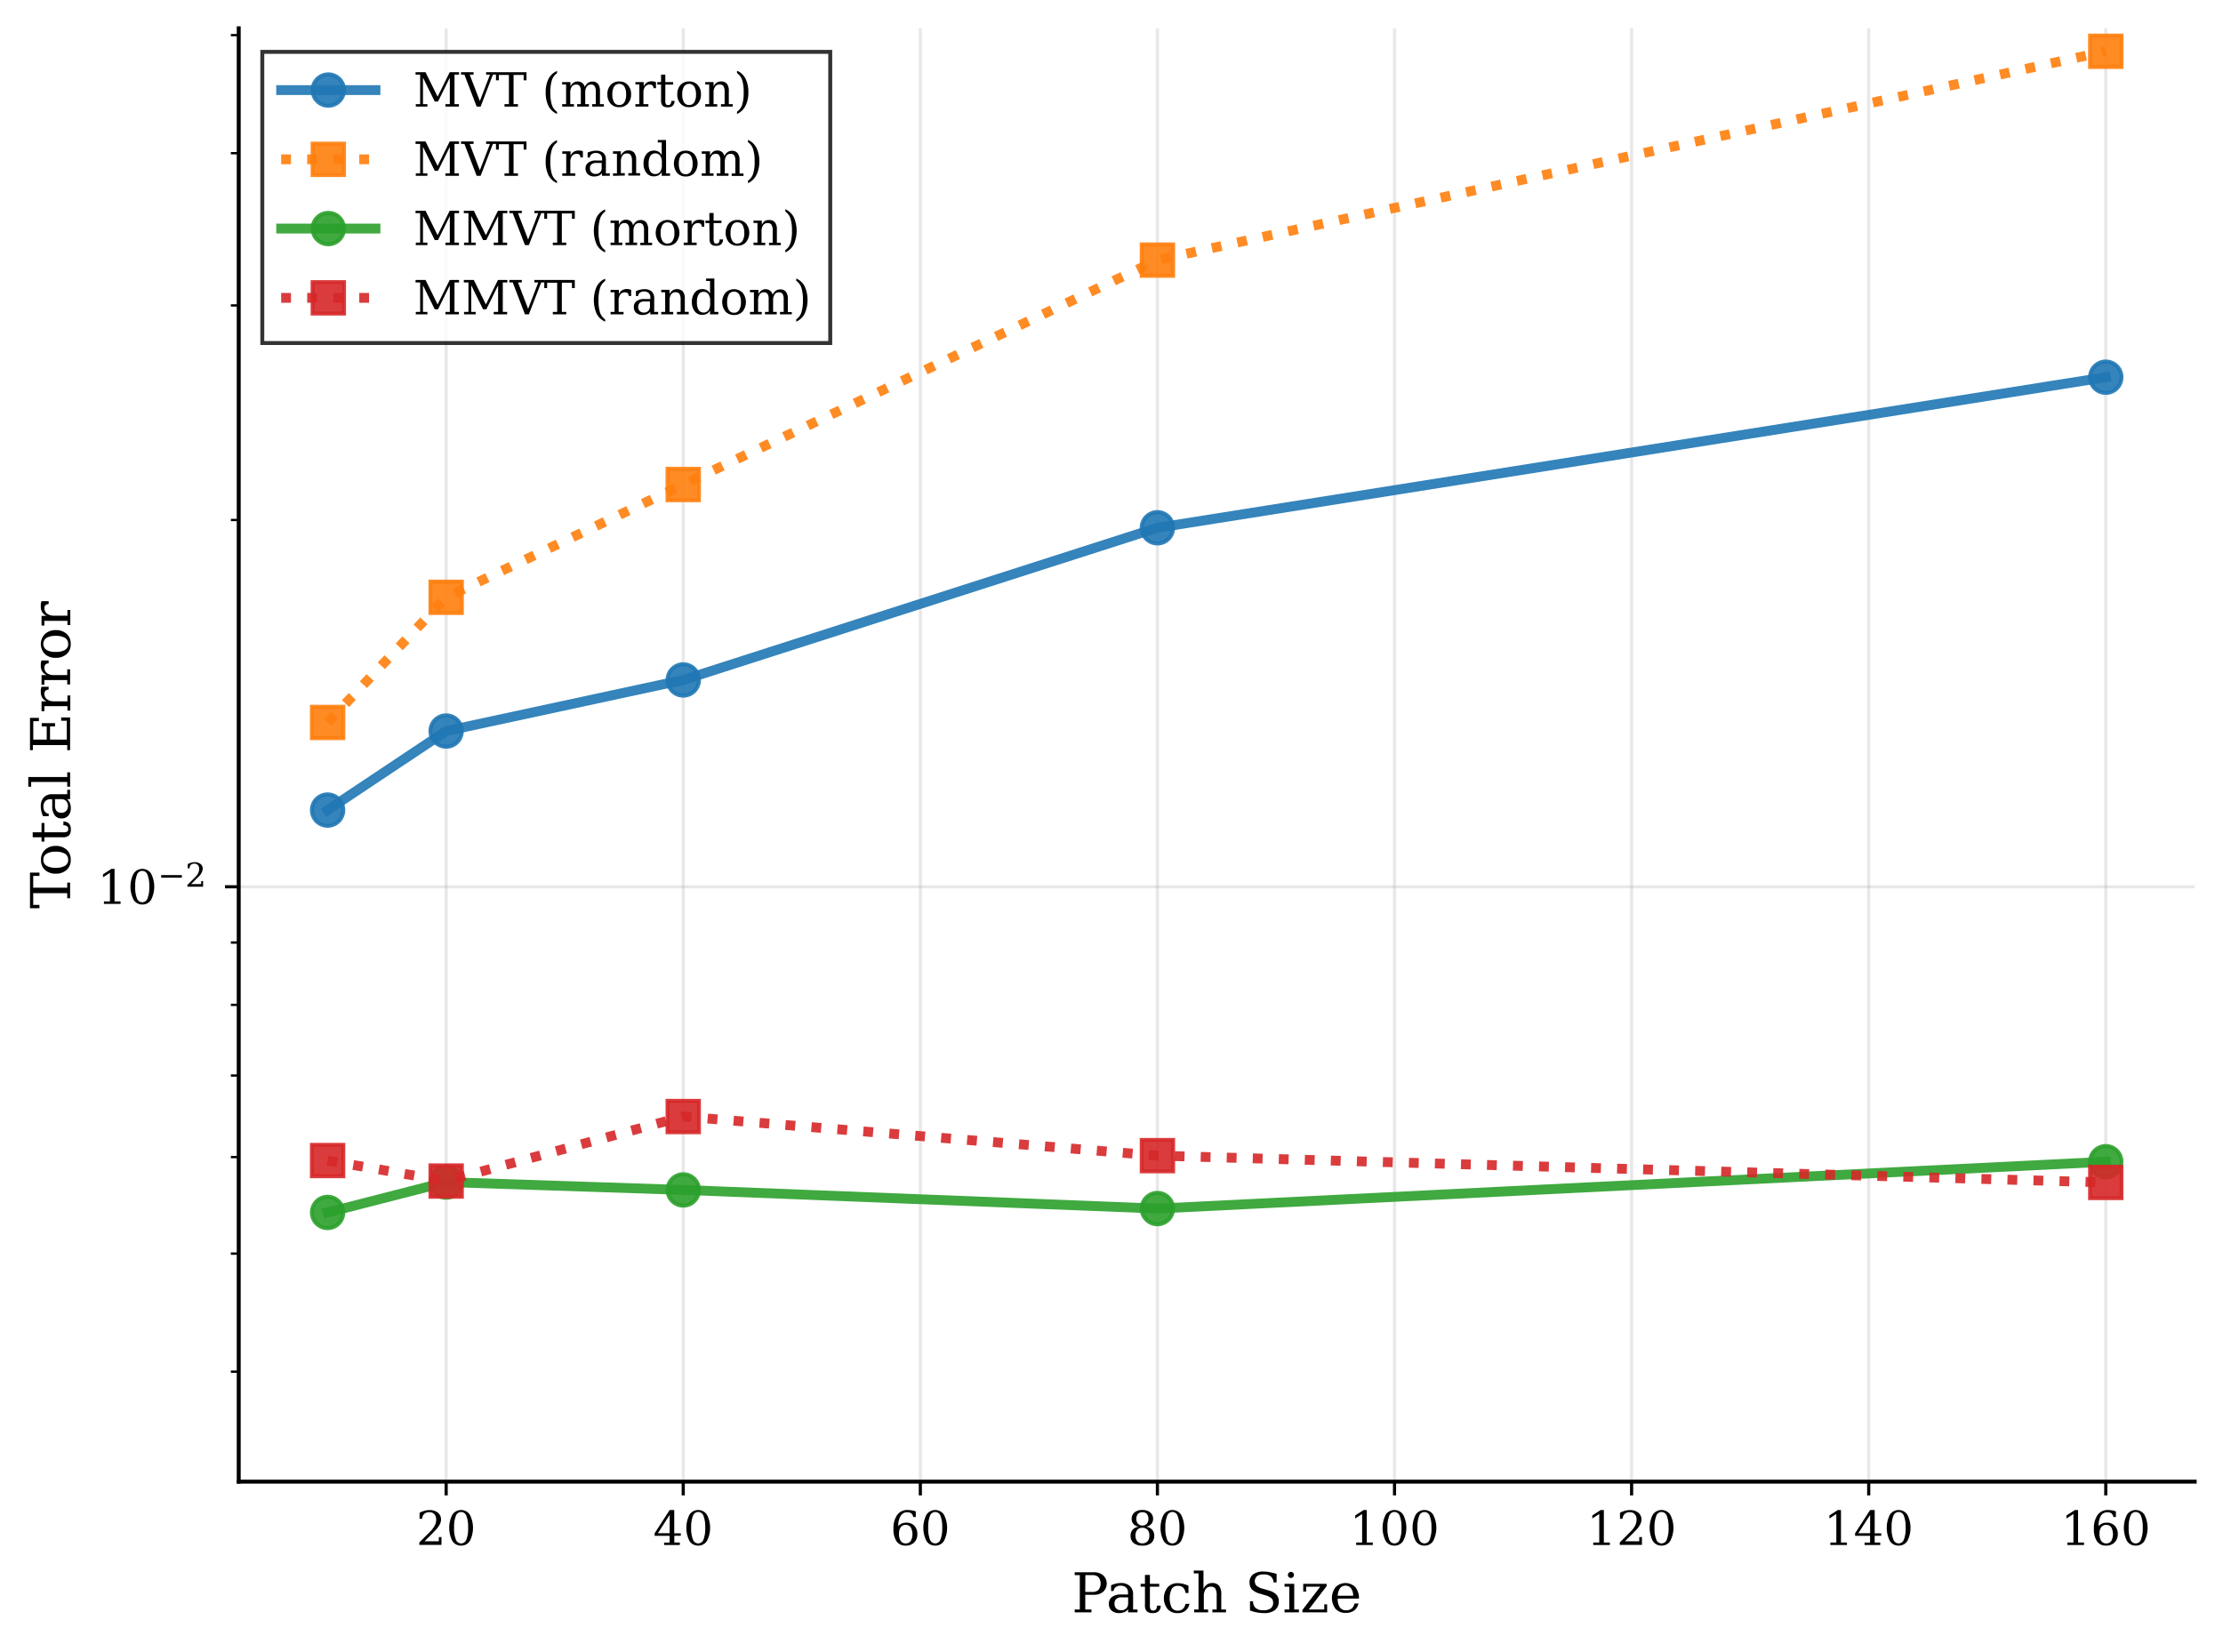 <svg id="Calque_1" data-name="Calque 1" xmlns="http://www.w3.org/2000/svg" xmlns:xlink="http://www.w3.org/1999/xlink" viewBox="0 0 565.71 420.45"><defs><clipPath id="clip-path"><rect x="60.75" y="7.2" width="497.76" height="369.88" style="fill:none"/></clipPath><clipPath id="clip-path-10"><rect x="33.66" y="216.35" width="24.16" height="12.24" style="fill:none"/></clipPath><clipPath id="clip-path-12"><rect x="74.37" y="197.17" width="18" height="18" style="fill:none"/></clipPath><clipPath id="clip-path-13"><rect x="104.54" y="177.05" width="18" height="18" style="fill:none"/></clipPath><clipPath id="clip-path-14"><rect x="164.87" y="164.05" width="18" height="18" style="fill:none"/></clipPath><clipPath id="clip-path-15"><rect x="285.54" y="125.32" width="18" height="18" style="fill:none"/></clipPath><clipPath id="clip-path-16"><rect x="526.88" y="87" width="18" height="18" style="fill:none"/></clipPath><clipPath id="clip-path-18"><rect x="74.37" y="174.87" width="18" height="18" style="fill:none"/></clipPath><clipPath id="clip-path-19"><rect x="104.54" y="143.01" width="18" height="18" style="fill:none"/></clipPath><clipPath id="clip-path-20"><rect x="164.87" y="114.31" width="18" height="18" style="fill:none"/></clipPath><clipPath id="clip-path-21"><rect x="285.54" y="57.2" width="18" height="18" style="fill:none"/></clipPath><clipPath id="clip-path-22"><rect x="526.88" y="4.05" width="18" height="18" style="fill:none"/></clipPath><clipPath id="clip-path-24"><rect x="74.37" y="299.57" width="18" height="18" style="fill:none"/></clipPath><clipPath id="clip-path-25"><rect x="104.54" y="291.84" width="18" height="18" style="fill:none"/></clipPath><clipPath id="clip-path-26"><rect x="164.87" y="293.84" width="18" height="18" style="fill:none"/></clipPath><clipPath id="clip-path-27"><rect x="285.54" y="298.58" width="18" height="18" style="fill:none"/></clipPath><clipPath id="clip-path-28"><rect x="526.88" y="286.66" width="18" height="18" style="fill:none"/></clipPath><clipPath id="clip-path-30"><rect x="74.37" y="286.36" width="18" height="18" style="fill:none"/></clipPath><clipPath id="clip-path-31"><rect x="104.54" y="291.58" width="18" height="18" style="fill:none"/></clipPath><clipPath id="clip-path-32"><rect x="164.87" y="275.16" width="18" height="18" style="fill:none"/></clipPath><clipPath id="clip-path-33"><rect x="285.54" y="285.11" width="18" height="18" style="fill:none"/></clipPath><clipPath id="clip-path-34"><rect x="526.88" y="291.93" width="18" height="18" style="fill:none"/></clipPath></defs><rect width="565.71" height="420.45" style="fill:#fff"/><rect x="60.75" y="7.2" width="497.76" height="369.88" style="fill:#fff"/><g style="clip-path:url(#clip-path)"><line x1="113.54" y1="377.08" x2="113.54" y2="7.2" style="fill:none;stroke:#b0b0b0;stroke-linecap:square;stroke-linejoin:round;stroke-width:0.8px;opacity:0.3"/></g><line x1="113.54" y1="377.08" x2="113.54" y2="380.58"/><line x1="113.54" y1="377.08" x2="113.54" y2="380.58" style="fill:none;stroke:#000;stroke-linejoin:round;stroke-width:0.8px"/><path d="M107.43,386.54h-.66V385a6.75,6.75,0,0,1,1.26-.5,4.55,4.55,0,0,1,1.25-.18,3.33,3.33,0,0,1,2.16.66,2.21,2.21,0,0,1,.79,1.8c0,.86-.6,1.88-1.8,3.07l-.2.21-2.21,2.2h3.65v-1.08h.68v2h-5.64v-.63l2.66-2.65a6.9,6.9,0,0,0,1.24-1.61,3.27,3.27,0,0,0,.39-1.55,2,2,0,0,0-.47-1.38,1.61,1.61,0,0,0-1.26-.5,1.85,1.85,0,0,0-1.3.42A1.8,1.8,0,0,0,107.43,386.54Z"/><path d="M117.35,393.36a2.55,2.55,0,0,1-2.24-1.19,7.43,7.43,0,0,1,0-6.67,2.67,2.67,0,0,1,4.46,0,7.35,7.35,0,0,1,0,6.67A2.54,2.54,0,0,1,117.35,393.36Zm0-.56a1.43,1.43,0,0,0,1.34-1,7.66,7.66,0,0,0,.44-3,7.78,7.78,0,0,0-.44-3,1.41,1.41,0,0,0-2.69,0,7.59,7.59,0,0,0-.44,3,7.47,7.47,0,0,0,.44,3A1.44,1.44,0,0,0,117.35,392.8Z"/><g style="clip-path:url(#clip-path)"><line x1="173.87" y1="377.08" x2="173.87" y2="7.2" style="fill:none;stroke:#b0b0b0;stroke-linecap:square;stroke-linejoin:round;stroke-width:0.8px;opacity:0.3"/></g><line x1="173.87" y1="377.08" x2="173.87" y2="380.58"/><line x1="173.87" y1="377.08" x2="173.87" y2="380.58" style="fill:none;stroke:#000;stroke-linejoin:round;stroke-width:0.8px"/><path d="M173,393.2h-4v-.62h1.4v-1.72h-3.81v-.63l3.82-5.93h1.17v5.94h1.67v.62H171.6v1.72H173Zm-2.58-3v-4.66l-3,4.66Z"/><path d="M177.68,393.36a2.54,2.54,0,0,1-2.23-1.19,7.43,7.43,0,0,1,0-6.67,2.66,2.66,0,0,1,4.45,0,7.27,7.27,0,0,1,0,6.67A2.53,2.53,0,0,1,177.68,393.36Zm0-.56a1.44,1.44,0,0,0,1.35-1,7.85,7.85,0,0,0,.44-3,8,8,0,0,0-.44-3,1.45,1.45,0,0,0-1.35-1,1.43,1.43,0,0,0-1.34,1,7.56,7.56,0,0,0-.45,3,7.44,7.44,0,0,0,.45,3A1.42,1.42,0,0,0,177.68,392.8Z"/><g style="clip-path:url(#clip-path)"><line x1="234.21" y1="377.08" x2="234.21" y2="7.2" style="fill:none;stroke:#b0b0b0;stroke-linecap:square;stroke-linejoin:round;stroke-width:0.8px;opacity:0.3"/></g><line x1="234.21" y1="377.08" x2="234.21" y2="380.58"/><line x1="234.21" y1="377.08" x2="234.21" y2="380.58" style="fill:none;stroke:#000;stroke-linejoin:round;stroke-width:0.8px"/><path d="M228.58,388.39a2.82,2.82,0,0,1,.9-.66,2.93,2.93,0,0,1,1.14-.21,2.74,2.74,0,0,1,2.07.79,3,3,0,0,1,.75,2.13,2.85,2.85,0,0,1-.81,2.13,3,3,0,0,1-2.19.79,2.65,2.65,0,0,1-2.28-1.09,5.42,5.42,0,0,1-.79-3.16,5.83,5.83,0,0,1,.94-3.55A3.11,3.11,0,0,1,231,384.3a8.27,8.27,0,0,1,1,.08,7.38,7.38,0,0,1,1.05.27v1.44h-.66a1.36,1.36,0,0,0-.46-.9,1.53,1.53,0,0,0-1-.31,1.86,1.86,0,0,0-1.7.86A5,5,0,0,0,228.58,388.39Zm1.91,4.41a1.49,1.49,0,0,0,1.27-.6,3.63,3.63,0,0,0,0-3.5,1.5,1.5,0,0,0-1.27-.61,1.53,1.53,0,0,0-1.28.59,2.83,2.83,0,0,0-.43,1.69,3.07,3.07,0,0,0,.44,1.8A1.45,1.45,0,0,0,230.49,392.8Z"/><path d="M238,393.36a2.55,2.55,0,0,1-2.24-1.19,7.43,7.43,0,0,1,0-6.67,2.67,2.67,0,0,1,4.46,0,7.35,7.35,0,0,1,0,6.67A2.54,2.54,0,0,1,238,393.36Zm0-.56a1.43,1.43,0,0,0,1.34-1,7.66,7.66,0,0,0,.44-3,7.78,7.78,0,0,0-.44-3,1.41,1.41,0,0,0-2.69,0,7.59,7.59,0,0,0-.44,3,7.47,7.47,0,0,0,.44,3A1.44,1.44,0,0,0,238,392.8Z"/><g style="clip-path:url(#clip-path)"><line x1="294.54" y1="377.08" x2="294.54" y2="7.2" style="fill:none;stroke:#b0b0b0;stroke-linecap:square;stroke-linejoin:round;stroke-width:0.8px;opacity:0.3"/></g><line x1="294.54" y1="377.08" x2="294.54" y2="380.58"/><line x1="294.54" y1="377.08" x2="294.54" y2="380.58" style="fill:none;stroke:#000;stroke-linejoin:round;stroke-width:0.8px"/><path d="M291.62,388.55a2.52,2.52,0,0,1,1.55.73,2.19,2.19,0,0,1,.56,1.54,2.32,2.32,0,0,1-.78,1.88,3.39,3.39,0,0,1-2.23.66,3.34,3.34,0,0,1-2.23-.66,2.29,2.29,0,0,1-.78-1.88,2.19,2.19,0,0,1,.55-1.54,2.49,2.49,0,0,1,1.56-.73,2.28,2.28,0,0,1-1.36-.67,1.88,1.88,0,0,1-.47-1.31,2.07,2.07,0,0,1,.72-1.66,3,3,0,0,1,2-.61,3,3,0,0,1,2,.61,2.07,2.07,0,0,1,.73,1.66,1.88,1.88,0,0,1-.48,1.31A2.31,2.31,0,0,1,291.62,388.55Zm.63-2a1.86,1.86,0,0,0-.4-1.25,1.49,1.49,0,0,0-1.13-.44,1.46,1.46,0,0,0-1.13.44,1.76,1.76,0,0,0-.41,1.25,1.73,1.73,0,0,0,.41,1.25,1.43,1.43,0,0,0,1.13.44,1.46,1.46,0,0,0,1.13-.44A1.82,1.82,0,0,0,292.25,386.57Zm.24,4.25a2.11,2.11,0,0,0-.46-1.46,1.72,1.72,0,0,0-1.31-.52,1.68,1.68,0,0,0-1.31.52,2.5,2.5,0,0,0,0,2.92,1.65,1.65,0,0,0,1.31.52,1.69,1.69,0,0,0,1.31-.52A2.13,2.13,0,0,0,292.49,390.82Z"/><path d="M298.35,393.36a2.54,2.54,0,0,1-2.23-1.19,7.43,7.43,0,0,1,0-6.67,2.66,2.66,0,0,1,4.45,0,7.35,7.35,0,0,1,0,6.67A2.53,2.53,0,0,1,298.35,393.36Zm0-.56a1.43,1.43,0,0,0,1.34-1,7.63,7.63,0,0,0,.45-3,7.75,7.75,0,0,0-.45-3,1.44,1.44,0,0,0-1.34-1,1.42,1.42,0,0,0-1.34,1,7.56,7.56,0,0,0-.45,3,7.44,7.44,0,0,0,.45,3A1.41,1.41,0,0,0,298.35,392.8Z"/><g style="clip-path:url(#clip-path)"><line x1="354.88" y1="377.08" x2="354.88" y2="7.2" style="fill:none;stroke:#b0b0b0;stroke-linecap:square;stroke-linejoin:round;stroke-width:0.8px;opacity:0.3"/></g><line x1="354.88" y1="377.08" x2="354.88" y2="380.58"/><line x1="354.88" y1="377.08" x2="354.88" y2="380.58" style="fill:none;stroke:#000;stroke-linejoin:round;stroke-width:0.8px"/><polygon points="345.12 393.2 345.12 392.58 346.64 392.58 346.64 385.31 344.88 386.45 344.88 385.68 347.02 384.3 347.82 384.3 347.82 392.58 349.35 392.58 349.35 393.2 345.12 393.2"/><path d="M354.86,393.36a2.54,2.54,0,0,1-2.23-1.19,7.43,7.43,0,0,1,0-6.67,2.66,2.66,0,0,1,4.45,0,7.27,7.27,0,0,1,0,6.67A2.52,2.52,0,0,1,354.86,393.36Zm0-.56a1.44,1.44,0,0,0,1.35-1,7.66,7.66,0,0,0,.44-3,7.78,7.78,0,0,0-.44-3,1.45,1.45,0,0,0-1.35-1,1.43,1.43,0,0,0-1.34,1,7.59,7.59,0,0,0-.44,3,7.47,7.47,0,0,0,.44,3A1.42,1.42,0,0,0,354.86,392.8Z"/><path d="M362.5,393.36a2.55,2.55,0,0,1-2.24-1.19,7.43,7.43,0,0,1,0-6.67,2.67,2.67,0,0,1,4.46,0,7.35,7.35,0,0,1,0,6.67A2.54,2.54,0,0,1,362.5,393.36Zm0-.56a1.43,1.43,0,0,0,1.34-1,7.66,7.66,0,0,0,.44-3,7.78,7.78,0,0,0-.44-3,1.41,1.41,0,0,0-2.69,0,7.59,7.59,0,0,0-.44,3,7.47,7.47,0,0,0,.44,3A1.44,1.44,0,0,0,362.5,392.8Z"/><g style="clip-path:url(#clip-path)"><line x1="415.21" y1="377.08" x2="415.21" y2="7.2" style="fill:none;stroke:#b0b0b0;stroke-linecap:square;stroke-linejoin:round;stroke-width:0.8px;opacity:0.3"/></g><line x1="415.21" y1="377.08" x2="415.21" y2="380.58"/><line x1="415.21" y1="377.08" x2="415.21" y2="380.58" style="fill:none;stroke:#000;stroke-linejoin:round;stroke-width:0.8px"/><polygon points="405.45 393.2 405.45 392.58 406.98 392.58 406.98 385.31 405.21 386.45 405.21 385.68 407.35 384.3 408.15 384.3 408.15 392.58 409.68 392.58 409.68 393.2 405.45 393.2"/><path d="M412.92,386.54h-.66V385a6.75,6.75,0,0,1,1.26-.5,4.55,4.55,0,0,1,1.25-.18,3.33,3.33,0,0,1,2.16.66,2.21,2.21,0,0,1,.79,1.8c0,.86-.6,1.88-1.8,3.07l-.2.21-2.21,2.2h3.65v-1.08h.68v2H412.2v-.63l2.65-2.65a6.71,6.71,0,0,0,1.25-1.61,3.38,3.38,0,0,0,.38-1.55,2,2,0,0,0-.46-1.38,1.64,1.64,0,0,0-1.26-.5,1.83,1.83,0,0,0-1.3.42A1.8,1.8,0,0,0,412.92,386.54Z"/><path d="M422.83,393.36a2.54,2.54,0,0,1-2.23-1.19,7.43,7.43,0,0,1,0-6.67,2.66,2.66,0,0,1,4.45,0,7.27,7.27,0,0,1,0,6.67A2.53,2.53,0,0,1,422.83,393.36Zm0-.56a1.44,1.44,0,0,0,1.35-1,7.85,7.85,0,0,0,.44-3,8,8,0,0,0-.44-3,1.45,1.45,0,0,0-1.35-1,1.43,1.43,0,0,0-1.34,1,7.56,7.56,0,0,0-.45,3,7.44,7.44,0,0,0,.45,3A1.42,1.42,0,0,0,422.83,392.8Z"/><g style="clip-path:url(#clip-path)"><line x1="475.55" y1="377.08" x2="475.55" y2="7.2" style="fill:none;stroke:#b0b0b0;stroke-linecap:square;stroke-linejoin:round;stroke-width:0.8px;opacity:0.3"/></g><line x1="475.55" y1="377.08" x2="475.55" y2="380.58"/><line x1="475.55" y1="377.08" x2="475.55" y2="380.58" style="fill:none;stroke:#000;stroke-linejoin:round;stroke-width:0.8px"/><polygon points="465.79 393.2 465.79 392.58 467.31 392.58 467.31 385.31 465.55 386.45 465.55 385.68 467.69 384.3 468.49 384.3 468.49 392.58 470.01 392.58 470.01 393.2 465.79 393.2"/><path d="M478.49,393.2h-4v-.62h1.41v-1.72h-3.82v-.63l3.83-5.93h1.16v5.94h1.67v.62h-1.67v1.72h1.41Zm-2.58-3v-4.66l-3,4.66Z"/><path d="M483.17,393.36a2.55,2.55,0,0,1-2.24-1.19,7.43,7.43,0,0,1,0-6.67,2.67,2.67,0,0,1,4.46,0,7.35,7.35,0,0,1,0,6.67A2.54,2.54,0,0,1,483.17,393.36Zm0-.56a1.43,1.43,0,0,0,1.34-1,7.66,7.66,0,0,0,.44-3,7.78,7.78,0,0,0-.44-3,1.41,1.41,0,0,0-2.69,0,7.59,7.59,0,0,0-.44,3,7.47,7.47,0,0,0,.44,3A1.44,1.44,0,0,0,483.17,392.8Z"/><g style="clip-path:url(#clip-path)"><line x1="535.88" y1="377.08" x2="535.88" y2="7.2" style="fill:none;stroke:#b0b0b0;stroke-linecap:square;stroke-linejoin:round;stroke-width:0.8px;opacity:0.3"/></g><line x1="535.88" y1="377.08" x2="535.88" y2="380.58"/><line x1="535.88" y1="377.08" x2="535.88" y2="380.58" style="fill:none;stroke:#000;stroke-linejoin:round;stroke-width:0.8px"/><polygon points="526.12 393.2 526.12 392.58 527.65 392.58 527.65 385.31 525.88 386.45 525.88 385.68 528.02 384.3 528.82 384.3 528.82 392.58 530.35 392.58 530.35 393.2 526.12 393.2"/><path d="M534.07,388.39a2.62,2.62,0,0,1,.9-.66,2.9,2.9,0,0,1,1.14-.21,2.71,2.71,0,0,1,2.06.79,2.92,2.92,0,0,1,.76,2.13,2.86,2.86,0,0,1-.82,2.13,3,3,0,0,1-2.18.79,2.64,2.64,0,0,1-2.28-1.09,5.34,5.34,0,0,1-.79-3.16,5.9,5.9,0,0,1,.93-3.55,3.13,3.13,0,0,1,2.67-1.26,8.44,8.44,0,0,1,1,.08,7.62,7.62,0,0,1,1,.27v1.44h-.66a1.35,1.35,0,0,0-.45-.9,1.55,1.55,0,0,0-1-.31,1.88,1.88,0,0,0-1.71.86A5,5,0,0,0,534.07,388.39ZM536,392.8a1.49,1.49,0,0,0,1.27-.6,3.7,3.7,0,0,0,0-3.5,1.5,1.5,0,0,0-1.27-.61,1.53,1.53,0,0,0-1.29.59,2.83,2.83,0,0,0-.43,1.69,3.07,3.07,0,0,0,.44,1.8A1.46,1.46,0,0,0,536,392.8Z"/><path d="M543.5,393.36a2.54,2.54,0,0,1-2.23-1.19,7.43,7.43,0,0,1,0-6.67,2.66,2.66,0,0,1,4.45,0,7.35,7.35,0,0,1,0,6.67A2.53,2.53,0,0,1,543.5,393.36Zm0-.56a1.43,1.43,0,0,0,1.34-1,7.63,7.63,0,0,0,.45-3,7.75,7.75,0,0,0-.45-3,1.44,1.44,0,0,0-1.34-1,1.42,1.42,0,0,0-1.34,1,7.56,7.56,0,0,0-.45,3,7.44,7.44,0,0,0,.45,3A1.41,1.41,0,0,0,543.5,392.8Z"/><path d="M273.49,410.35v-.73h1.3v-8.75h-1.3v-.73h4.83a3.62,3.62,0,0,1,2.42.78,2.89,2.89,0,0,1,0,4.19,3.57,3.57,0,0,1-2.42.77h-2.14v3.74h1.58v.73Zm2.69-5.2H278a2.13,2.13,0,0,0,1.56-.54,2.68,2.68,0,0,0,0-3.2,2.13,2.13,0,0,0-1.56-.54h-1.8Z"/><path d="M288.35,405.81v3.81h1.12v.73h-2.38v-.79a2.45,2.45,0,0,1-1,.74,3.51,3.51,0,0,1-1.27.23,2.8,2.8,0,0,1-1.93-.63,2.19,2.19,0,0,1-.7-1.74,2,2,0,0,1,.81-1.73,3.64,3.64,0,0,1,2.3-.63h1.76v-.51a1.66,1.66,0,0,0-.5-1.27,2,2,0,0,0-1.42-.46,1.89,1.89,0,0,0-1.19.35,1.44,1.44,0,0,0-.56,1h-.64v-1.47a8.2,8.2,0,0,1,1.27-.42,6.33,6.33,0,0,1,1.21-.14,3.21,3.21,0,0,1,2.29.76A2.84,2.84,0,0,1,288.35,405.81Zm-1.26,2.25v-1.54h-1.62a2.05,2.05,0,0,0-1.4.41,1.57,1.57,0,0,0-.45,1.23,1.6,1.6,0,0,0,.46,1.21,1.73,1.73,0,0,0,1.26.44,1.7,1.7,0,0,0,1.26-.47A1.73,1.73,0,0,0,287.09,408.06Z"/><path d="M291.37,403.81h-1.1v-.73h1.1v-2.25h1.26v2.25H295v.73h-2.37v4.62a2.33,2.33,0,0,0,.19,1.19.72.72,0,0,0,.65.25.88.88,0,0,0,.72-.29,1.81,1.81,0,0,0,.24-.94h.95a2,2,0,0,1-.55,1.44,2.13,2.13,0,0,1-1.47.45,2.08,2.08,0,0,1-1.54-.48,2.26,2.26,0,0,1-.45-1.62Z"/><path d="M302.69,408.16a2.81,2.81,0,0,1-3,2.37,3.26,3.26,0,0,1-2.54-1,4.47,4.47,0,0,1,0-5.56,3.27,3.27,0,0,1,2.54-1.05,6.06,6.06,0,0,1,1.38.17,8,8,0,0,1,1.37.48v1.86h-.73a2.35,2.35,0,0,0-.63-1.39,2,2,0,0,0-1.37-.44,1.69,1.69,0,0,0-1.54.79,5.66,5.66,0,0,0,0,4.74,1.68,1.68,0,0,0,1.54.78,1.93,1.93,0,0,0,1.29-.42,2.33,2.33,0,0,0,.67-1.29Z"/><path d="M303.9,410.35v-.73H305v-9.19h-1.21v-.72h2.47v4.66a2.71,2.71,0,0,1,.89-1.11,2.27,2.27,0,0,1,1.31-.38,2.19,2.19,0,0,1,1.76.69,3.36,3.36,0,0,1,.57,2.16v3.89H312v.73h-3.47v-.73h1.09v-3.5a3.54,3.54,0,0,0-.33-1.82,1.31,1.31,0,0,0-1.15-.49,1.55,1.55,0,0,0-1.34.64,3.1,3.1,0,0,0-.45,1.85v3.32h1.09v.73Z"/><path d="M318.1,409.86v-2.33h.78a2.16,2.16,0,0,0,.68,1.72,2.83,2.83,0,0,0,1.94.56,3,3,0,0,0,1.85-.47,1.69,1.69,0,0,0,.64-1.42,1.59,1.59,0,0,0-.39-1.13A4.23,4.23,0,0,0,322,406l-1.35-.41a4.37,4.37,0,0,1-2.07-1.1,2.64,2.64,0,0,1-.59-1.82,2.4,2.4,0,0,1,.93-2,4.16,4.16,0,0,1,2.59-.71,8.89,8.89,0,0,1,1.55.15,17.65,17.65,0,0,1,1.81.45v2.17h-.77a2.21,2.21,0,0,0-.73-1.55,2.87,2.87,0,0,0-1.83-.49,2.69,2.69,0,0,0-1.66.44,1.76,1.76,0,0,0-.14,2.43,4.5,4.5,0,0,0,1.81.82l1.26.38a4.45,4.45,0,0,1,2,1.06,2.48,2.48,0,0,1,.61,1.74,2.67,2.67,0,0,1-1,2.23,4.52,4.52,0,0,1-2.82.74,9.47,9.47,0,0,1-1.73-.17A9.14,9.14,0,0,1,318.1,409.86Z"/><path d="M329.36,409.62h1.19v.73h-3.66v-.73h1.21v-5.81h-1.21v-.73h2.47Zm-1.61-8.79a.75.75,0,0,1,.22-.55.78.78,0,0,1,.56-.24.75.75,0,0,1,.53.24.77.77,0,1,1-1.09,1.09A.7.7,0,0,1,327.75,400.83Z"/><polygon points="331.43 410.35 331.43 409.76 335.98 403.81 332.38 403.81 332.38 405.07 331.65 405.07 331.65 403.08 337.6 403.08 337.6 403.67 333.05 409.62 337 409.62 337 408.3 337.73 408.3 337.73 410.35 331.43 410.35"/><path d="M344.35,406.12a3.27,3.27,0,0,0-.55-1.92,1.68,1.68,0,0,0-1.41-.64,1.63,1.63,0,0,0-1.37.65,3.57,3.57,0,0,0-.6,1.91Zm1.48.73h-5.41v0a3.84,3.84,0,0,0,.54,2.23,1.9,1.9,0,0,0,1.64.74,2.11,2.11,0,0,0,1.36-.43,2.31,2.31,0,0,0,.74-1.29h1a3.06,3.06,0,0,1-1.11,1.79,3.58,3.58,0,0,1-2.13.59,3.32,3.32,0,0,1-2.56-1,4.52,4.52,0,0,1,0-5.56,3.55,3.55,0,0,1,5,0A4.43,4.43,0,0,1,345.83,406.85Z"/><g style="clip-path:url(#clip-path)"><line x1="60.75" y1="225.69" x2="558.51" y2="225.69" style="fill:none;stroke:#b0b0b0;stroke-linecap:square;stroke-linejoin:round;stroke-width:0.8px;opacity:0.3"/></g><line x1="60.75" y1="225.69" x2="57.25" y2="225.69"/><line x1="60.75" y1="225.69" x2="57.25" y2="225.69" style="fill:none;stroke:#000;stroke-linejoin:round;stroke-width:0.8px"/><polygon points="26.45 230.04 26.45 229.41 27.98 229.41 27.98 222.14 26.21 223.28 26.21 222.51 28.35 221.13 29.15 221.13 29.15 229.41 30.68 229.41 30.68 230.04 26.45 230.04"/><path d="M36.2,230.19A2.5,2.5,0,0,1,34,229a7.35,7.35,0,0,1,0-6.67,2.66,2.66,0,0,1,4.45,0,7.35,7.35,0,0,1,0,6.67A2.51,2.51,0,0,1,36.2,230.19Zm0-.56a1.43,1.43,0,0,0,1.34-1,7.59,7.59,0,0,0,.45-3,7.75,7.75,0,0,0-.45-3,1.41,1.41,0,0,0-2.69,0,7.59,7.59,0,0,0-.44,3,7.44,7.44,0,0,0,.44,3A1.44,1.44,0,0,0,36.2,229.63Z"/><path d="M48.24,221h-.46v-1.09a4.14,4.14,0,0,1,.88-.35,3,3,0,0,1,.87-.13,2.33,2.33,0,0,1,1.51.46,1.56,1.56,0,0,1,.56,1.26,3.38,3.38,0,0,1-1.26,2.15l-.14.14L48.65,225H51.2v-.76h.48v1.43h-4v-.44l1.86-1.86a4.61,4.61,0,0,0,.87-1.12,2.34,2.34,0,0,0,.27-1.09,1.37,1.37,0,0,0-.32-1,1.15,1.15,0,0,0-.89-.36,1.25,1.25,0,0,0-.9.3A1.22,1.22,0,0,0,48.24,221Z"/><g style="clip-path:url(#clip-path-10)"><rect x="41.02" y="222.71" width="5.26" height="0.66"/></g><line x1="60.75" y1="349.09" x2="58.75" y2="349.09"/><line x1="60.75" y1="349.09" x2="58.75" y2="349.09" style="fill:none;stroke:#000;stroke-linejoin:round;stroke-width:0.6px"/><line x1="60.75" y1="319.04" x2="58.75" y2="319.04"/><line x1="60.75" y1="319.04" x2="58.75" y2="319.04" style="fill:none;stroke:#000;stroke-linejoin:round;stroke-width:0.6px"/><line x1="60.75" y1="294.48" x2="58.75" y2="294.48"/><line x1="60.75" y1="294.48" x2="58.75" y2="294.48" style="fill:none;stroke:#000;stroke-linejoin:round;stroke-width:0.6px"/><line x1="60.75" y1="273.72" x2="58.75" y2="273.72"/><line x1="60.75" y1="273.72" x2="58.75" y2="273.72" style="fill:none;stroke:#000;stroke-linejoin:round;stroke-width:0.6px"/><line x1="60.75" y1="255.74" x2="58.75" y2="255.74"/><line x1="60.75" y1="255.74" x2="58.75" y2="255.74" style="fill:none;stroke:#000;stroke-linejoin:round;stroke-width:0.6px"/><line x1="60.75" y1="239.88" x2="58.75" y2="239.88"/><line x1="60.75" y1="239.88" x2="58.75" y2="239.88" style="fill:none;stroke:#000;stroke-linejoin:round;stroke-width:0.6px"/><line x1="60.75" y1="132.34" x2="58.75" y2="132.34"/><line x1="60.75" y1="132.34" x2="58.75" y2="132.34" style="fill:none;stroke:#000;stroke-linejoin:round;stroke-width:0.6px"/><line x1="60.75" y1="77.73" x2="58.75" y2="77.73"/><line x1="60.75" y1="77.73" x2="58.75" y2="77.73" style="fill:none;stroke:#000;stroke-linejoin:round;stroke-width:0.6px"/><line x1="60.75" y1="38.99" x2="58.75" y2="38.99"/><line x1="60.75" y1="38.99" x2="58.75" y2="38.99" style="fill:none;stroke:#000;stroke-linejoin:round;stroke-width:0.6px"/><line x1="60.75" y1="8.94" x2="58.75" y2="8.94"/><line x1="60.75" y1="8.94" x2="58.75" y2="8.94" style="fill:none;stroke:#000;stroke-linejoin:round;stroke-width:0.6px"/><polygon points="17.84 228.61 17.11 228.61 17.11 227.31 8.45 227.31 8.45 230.3 10.04 230.3 10.04 231.14 7.63 231.14 7.63 222.08 10.04 222.08 10.04 222.92 8.45 222.92 8.45 225.92 17.11 225.92 17.11 224.62 17.84 224.62 17.84 228.61"/><path d="M18,218.81a3.25,3.25,0,0,1-1,2.54,3.93,3.93,0,0,1-2.79,1,3.93,3.93,0,0,1-2.77-.95,3.33,3.33,0,0,1-1-2.56,3.27,3.27,0,0,1,1-2.55,3.9,3.9,0,0,1,2.77-1,3.93,3.93,0,0,1,2.79,1A3.26,3.26,0,0,1,18,218.81Zm-.66,0a1.7,1.7,0,0,0-.79-1.53,4.44,4.44,0,0,0-2.36-.52,4.44,4.44,0,0,0-2.36.52,1.71,1.71,0,0,0-.8,1.53,1.68,1.68,0,0,0,.8,1.52,4.35,4.35,0,0,0,2.36.52,4.35,4.35,0,0,0,2.36-.52A1.68,1.68,0,0,0,17.36,218.81Z"/><path d="M11.3,213.08v1.11h-.73v-1.11H8.32v-1.26h2.25v-2.37h.73v2.37h4.62a2.45,2.45,0,0,0,1.19-.18.74.74,0,0,0,.25-.66.83.83,0,0,0-.29-.71,1.69,1.69,0,0,0-.94-.24v-.95a2,2,0,0,1,1.44.54,2.09,2.09,0,0,1,.45,1.47,2.11,2.11,0,0,1-.47,1.54,2.29,2.29,0,0,1-1.63.45Z"/><path d="M13.3,202.13h3.81V201h.73v2.38h-.78a2.65,2.65,0,0,1,.74,1,3.55,3.55,0,0,1,.22,1.27,2.8,2.8,0,0,1-.63,1.93,2.18,2.18,0,0,1-1.73.7,2,2,0,0,1-1.74-.81,3.63,3.63,0,0,1-.63-2.29v-1.77h-.5a1.64,1.64,0,0,0-1.28.51,2,2,0,0,0-.46,1.41,1.94,1.94,0,0,0,.35,1.19,1.44,1.44,0,0,0,1,.56v.64H10.94a8.2,8.2,0,0,1-.42-1.27,5.6,5.6,0,0,1-.14-1.2,3.22,3.22,0,0,1,.75-2.3A2.85,2.85,0,0,1,13.3,202.13Zm2.26,1.26H14V205a2.13,2.13,0,0,0,.4,1.4,1.61,1.61,0,0,0,1.24.44,1.57,1.57,0,0,0,1.2-.46,1.94,1.94,0,0,0,0-2.52A1.72,1.72,0,0,0,15.56,203.39Z"/><polygon points="17.11 197.75 17.11 196.56 17.84 196.56 17.84 200.22 17.11 200.22 17.11 199.01 7.93 199.01 7.93 200.22 7.2 200.22 7.2 197.75 17.11 197.75"/><polygon points="17.84 190.92 17.11 190.92 17.11 189.62 8.36 189.62 8.36 190.92 7.63 190.92 7.63 182.7 9.9 182.7 9.9 183.54 8.47 183.54 8.47 188.23 11.89 188.23 11.89 184.88 10.62 184.88 10.62 184.04 14.01 184.04 14.01 184.88 12.73 184.88 12.73 188.23 17 188.23 17 183.43 15.57 183.43 15.57 182.59 17.84 182.59 17.84 190.92"/><path d="M10.56,174.78h1.82v.72a1.31,1.31,0,0,0-.81.3,1.12,1.12,0,0,0-.27.78A1.74,1.74,0,0,0,12,178a2.92,2.92,0,0,0,1.84.49h3.32V177h.73v3.85h-.73v-1.13H11.29V181h-.72V178.5h1.29a2.63,2.63,0,0,1-1.12-.94,2.69,2.69,0,0,1-.36-1.43c0-.19,0-.42,0-.64A7.2,7.2,0,0,1,10.56,174.78Z"/><path d="M10.56,168.08h1.82v.73a1.31,1.31,0,0,0-.81.3,1.1,1.1,0,0,0-.27.78,1.74,1.74,0,0,0,.65,1.43,3,3,0,0,0,1.84.49h3.32v-1.46h.73v3.85h-.73v-1.13H11.29v1.2h-.72v-2.46h1.29a2.63,2.63,0,0,1-1.12-.94,2.69,2.69,0,0,1-.36-1.43c0-.19,0-.42,0-.64S10.5,168.34,10.56,168.08Z"/><path d="M18,163.87a3.29,3.29,0,0,1-1,2.55,4,4,0,0,1-2.79,1,3.89,3.89,0,0,1-2.77-.95,3.63,3.63,0,0,1,0-5.11,3.94,3.94,0,0,1,2.77-1,4,4,0,0,1,2.79,1A3.29,3.29,0,0,1,18,163.87Zm-.66,0a1.72,1.72,0,0,0-.79-1.53,4.54,4.54,0,0,0-2.36-.51,4.54,4.54,0,0,0-2.36.51,1.86,1.86,0,0,0,0,3.06,4.35,4.35,0,0,0,2.36.51,4.35,4.35,0,0,0,2.36-.51A1.7,1.7,0,0,0,17.36,163.87Z"/><path d="M10.56,153h1.82v.73a1.31,1.31,0,0,0-.81.3,1.1,1.1,0,0,0-.27.78A1.74,1.74,0,0,0,12,156.2a3,3,0,0,0,1.84.49h3.32v-1.46h.73v3.85h-.73V158H11.29v1.2h-.72v-2.46h1.29a2.63,2.63,0,0,1-1.12-.94,2.69,2.69,0,0,1-.36-1.43c0-.19,0-.42,0-.64S10.5,153.22,10.56,153Z"/><g style="clip-path:url(#clip-path)"><polyline points="83.37 206.16 113.54 186.05 173.87 173.05 294.54 134.32 535.88 96" style="fill:none;stroke:#1f77b4;stroke-linecap:square;stroke-linejoin:round;stroke-width:2.5px;opacity:0.9"/><g style="clip-path:url(#clip-path-12)"><path d="M83.37,210.17A4,4,0,1,0,80.54,209,4,4,0,0,0,83.37,210.17Z" style="fill:#1f77b4;opacity:0.9"/><path d="M83.37,210.17A4,4,0,1,0,80.54,209,4,4,0,0,0,83.37,210.17Z" style="fill:none;stroke:#1f77b4;stroke-linejoin:round;opacity:0.9"/></g><g style="clip-path:url(#clip-path-13)"><path d="M113.54,190.05a4,4,0,1,0-2.83-1.17A4,4,0,0,0,113.54,190.05Z" style="fill:#1f77b4;opacity:0.9"/><path d="M113.54,190.05a4,4,0,1,0-2.83-1.17A4,4,0,0,0,113.54,190.05Z" style="fill:none;stroke:#1f77b4;stroke-linejoin:round;opacity:0.9"/></g><g style="clip-path:url(#clip-path-14)"><path d="M173.87,177.05a4,4,0,1,0-2.82-1.17A4,4,0,0,0,173.87,177.05Z" style="fill:#1f77b4;opacity:0.9"/><path d="M173.87,177.05a4,4,0,1,0-2.82-1.17A4,4,0,0,0,173.87,177.05Z" style="fill:none;stroke:#1f77b4;stroke-linejoin:round;opacity:0.9"/></g><g style="clip-path:url(#clip-path-15)"><path d="M294.54,138.32a4,4,0,1,0-2.83-1.17A4,4,0,0,0,294.54,138.32Z" style="fill:#1f77b4;opacity:0.9"/><path d="M294.54,138.32a4,4,0,1,0-2.83-1.17A4,4,0,0,0,294.54,138.32Z" style="fill:none;stroke:#1f77b4;stroke-linejoin:round;opacity:0.9"/></g><g style="clip-path:url(#clip-path-16)"><path d="M535.88,100a4,4,0,1,0-2.83-1.17A4,4,0,0,0,535.88,100Z" style="fill:#1f77b4;opacity:0.9"/><path d="M535.88,100a4,4,0,1,0-2.83-1.17A4,4,0,0,0,535.88,100Z" style="fill:none;stroke:#1f77b4;stroke-linejoin:round;opacity:0.9"/></g></g><g style="clip-path:url(#clip-path)"><polyline points="83.37 183.87 113.54 152.01 173.87 123.31 294.54 66.2 535.88 13.05" style="fill:none;stroke:#ff7f0e;stroke-linejoin:round;stroke-width:2.5px;stroke-dasharray:2.5,4.125;opacity:0.9"/><g style="clip-path:url(#clip-path-18)"><rect x="79.37" y="179.87" width="8" height="8" style="fill:#ff7f0e;opacity:0.9"/><rect x="79.37" y="179.87" width="8" height="8" style="fill:none;stroke:#ff7f0e;stroke-miterlimit:10;opacity:0.9"/></g><g style="clip-path:url(#clip-path-19)"><rect x="109.54" y="148.01" width="8" height="8" style="fill:#ff7f0e;opacity:0.9"/><rect x="109.54" y="148.01" width="8" height="8" style="fill:none;stroke:#ff7f0e;stroke-miterlimit:10;opacity:0.9"/></g><g style="clip-path:url(#clip-path-20)"><rect x="169.87" y="119.31" width="8" height="8" style="fill:#ff7f0e;opacity:0.9"/><rect x="169.87" y="119.31" width="8" height="8" style="fill:none;stroke:#ff7f0e;stroke-miterlimit:10;opacity:0.9"/></g><g style="clip-path:url(#clip-path-21)"><rect x="290.54" y="62.2" width="8" height="8" style="fill:#ff7f0e;opacity:0.9"/><rect x="290.54" y="62.2" width="8" height="8" style="fill:none;stroke:#ff7f0e;stroke-miterlimit:10;opacity:0.9"/></g><g style="clip-path:url(#clip-path-22)"><rect x="531.88" y="9.05" width="8" height="8" style="fill:#ff7f0e;opacity:0.9"/><rect x="531.88" y="9.05" width="8" height="8" style="fill:none;stroke:#ff7f0e;stroke-miterlimit:10;opacity:0.9"/></g></g><g style="clip-path:url(#clip-path)"><polyline points="83.37 308.57 113.54 300.84 173.87 302.84 294.54 307.58 535.88 295.66" style="fill:none;stroke:#2ca02c;stroke-linecap:square;stroke-linejoin:round;stroke-width:2.5px;opacity:0.9"/><g style="clip-path:url(#clip-path-24)"><path d="M83.37,312.57a4,4,0,1,0-2.83-1.17A4,4,0,0,0,83.37,312.57Z" style="fill:#2ca02c;opacity:0.9"/><path d="M83.37,312.57a4,4,0,1,0-2.83-1.17A4,4,0,0,0,83.37,312.57Z" style="fill:none;stroke:#2ca02c;stroke-linejoin:round;opacity:0.9"/></g><g style="clip-path:url(#clip-path-25)"><path d="M113.54,304.84a4,4,0,1,0-2.83-1.18A4,4,0,0,0,113.54,304.84Z" style="fill:#2ca02c;opacity:0.9"/><path d="M113.54,304.84a4,4,0,1,0-2.83-1.18A4,4,0,0,0,113.54,304.84Z" style="fill:none;stroke:#2ca02c;stroke-linejoin:round;opacity:0.9"/></g><g style="clip-path:url(#clip-path-26)"><path d="M173.87,306.84a4,4,0,1,0-2.82-1.17A4,4,0,0,0,173.87,306.84Z" style="fill:#2ca02c;opacity:0.9"/><path d="M173.87,306.84a4,4,0,1,0-2.82-1.17A4,4,0,0,0,173.87,306.84Z" style="fill:none;stroke:#2ca02c;stroke-linejoin:round;opacity:0.9"/></g><g style="clip-path:url(#clip-path-27)"><path d="M294.54,311.58a4,4,0,1,0-2.83-1.17A4,4,0,0,0,294.54,311.58Z" style="fill:#2ca02c;opacity:0.9"/><path d="M294.54,311.58a4,4,0,1,0-2.83-1.17A4,4,0,0,0,294.54,311.58Z" style="fill:none;stroke:#2ca02c;stroke-linejoin:round;opacity:0.9"/></g><g style="clip-path:url(#clip-path-28)"><path d="M535.88,299.66a4,4,0,1,0-2.83-1.17A4,4,0,0,0,535.88,299.66Z" style="fill:#2ca02c;opacity:0.9"/><path d="M535.88,299.66a4,4,0,1,0-2.83-1.17A4,4,0,0,0,535.88,299.66Z" style="fill:none;stroke:#2ca02c;stroke-linejoin:round;opacity:0.9"/></g></g><g style="clip-path:url(#clip-path)"><polyline points="83.37 295.36 113.54 300.58 173.87 284.16 294.54 294.11 535.88 300.93" style="fill:none;stroke:#d62728;stroke-linejoin:round;stroke-width:2.5px;stroke-dasharray:2.5,4.125;opacity:0.9"/><g style="clip-path:url(#clip-path-30)"><rect x="79.37" y="291.36" width="8" height="8" style="fill:#d62728;opacity:0.9"/><rect x="79.37" y="291.36" width="8" height="8" style="fill:none;stroke:#d62728;stroke-miterlimit:10;opacity:0.9"/></g><g style="clip-path:url(#clip-path-31)"><rect x="109.54" y="296.58" width="8" height="8" style="fill:#d62728;opacity:0.9"/><rect x="109.54" y="296.58" width="8" height="8" style="fill:none;stroke:#d62728;stroke-miterlimit:10;opacity:0.9"/></g><g style="clip-path:url(#clip-path-32)"><rect x="169.87" y="280.16" width="8" height="8" style="fill:#d62728;opacity:0.9"/><rect x="169.87" y="280.16" width="8" height="8" style="fill:none;stroke:#d62728;stroke-miterlimit:10;opacity:0.9"/></g><g style="clip-path:url(#clip-path-33)"><rect x="290.54" y="290.11" width="8" height="8" style="fill:#d62728;opacity:0.9"/><rect x="290.54" y="290.11" width="8" height="8" style="fill:none;stroke:#d62728;stroke-miterlimit:10;opacity:0.9"/></g><g style="clip-path:url(#clip-path-34)"><rect x="531.88" y="296.93" width="8" height="8" style="fill:#d62728;opacity:0.9"/><rect x="531.88" y="296.93" width="8" height="8" style="fill:none;stroke:#d62728;stroke-miterlimit:10;opacity:0.9"/></g></g><line x1="60.75" y1="377.08" x2="60.75" y2="7.2" style="fill:none;stroke:#000;stroke-linecap:square;stroke-miterlimit:10"/><line x1="60.75" y1="377.08" x2="558.51" y2="377.08" style="fill:none;stroke:#000;stroke-linecap:square;stroke-miterlimit:10"/><rect x="66.75" y="13.2" width="144.53" height="74.1" style="fill:#fff;opacity:0.8"/><rect x="66.75" y="13.2" width="144.53" height="74.1" style="fill:none;stroke:#000;stroke-miterlimit:10;opacity:0.8"/><polyline points="71.55 22.93 83.55 22.93 95.55 22.93" style="fill:none;stroke:#1f77b4;stroke-linecap:square;stroke-linejoin:round;stroke-width:2.5px;opacity:0.9"/><path d="M83.55,26.92a4,4,0,1,0-2.83-1.17A4,4,0,0,0,83.55,26.92Z" style="fill:#1f77b4;opacity:0.9"/><path d="M83.55,26.92a4,4,0,1,0-2.83-1.17A4,4,0,0,0,83.55,26.92Z" style="fill:none;stroke:#1f77b4;stroke-linejoin:round;opacity:0.9"/><polygon points="105.81 27.13 105.81 26.5 106.92 26.5 106.92 19 105.75 19 105.75 18.38 108.29 18.38 111.36 24.61 114.44 18.38 116.82 18.38 116.82 19 115.66 19 115.66 26.5 116.78 26.5 116.78 27.13 113.36 27.13 113.36 26.5 114.47 26.5 114.47 19.75 111.47 25.84 110.64 25.84 107.64 19.75 107.64 26.5 108.76 26.5 108.76 27.13 105.81 27.13"/><polygon points="119.53 19 122.11 25.72 124.69 19 123.71 19 123.71 18.38 126.28 18.38 126.28 19 125.43 19 122.31 27.13 121.3 27.13 118.19 19 117.33 19 117.33 18.38 120.51 18.38 120.51 19 119.53 19"/><polygon points="128.39 27.13 128.39 26.5 129.51 26.5 129.51 19.07 126.94 19.07 126.94 20.44 126.22 20.44 126.22 18.38 133.98 18.38 133.98 20.44 133.26 20.44 133.26 19.07 130.69 19.07 130.69 26.5 131.81 26.5 131.81 27.13 128.39 27.13"/><path d="M141.75,29a4.4,4.4,0,0,1-2.16-2,7.44,7.44,0,0,1-.72-3.47,7.5,7.5,0,0,1,.72-3.47,4.38,4.38,0,0,1,2.16-2v.57a3.5,3.5,0,0,0-1.3,1.75,10.1,10.1,0,0,0-.4,3.17,10,10,0,0,0,.4,3.17,3.48,3.48,0,0,0,1.3,1.74Z"/><path d="M148.81,22.11a2.5,2.5,0,0,1,.8-1,1.87,1.87,0,0,1,1.12-.35,1.77,1.77,0,0,1,1.47.61,3,3,0,0,1,.48,1.83V26.5h1v.62h-3V26.5h.94V23.29a2.45,2.45,0,0,0-.29-1.36,1.07,1.07,0,0,0-.92-.41,1.28,1.28,0,0,0-1.11.55,2.79,2.79,0,0,0-.37,1.59V26.5h.94v.62h-3V26.5h.94V23.25a2.32,2.32,0,0,0-.29-1.33,1,1,0,0,0-.92-.4,1.3,1.3,0,0,0-1.11.55,2.79,2.79,0,0,0-.37,1.59V26.5h.94v.62h-3V26.5h1v-5h-1V20.9h2.11V22a2.36,2.36,0,0,1,.76-.95,1.83,1.83,0,0,1,1-.32,1.94,1.94,0,0,1,1.2.36A1.81,1.81,0,0,1,148.81,22.11Z"/><path d="M157.59,27.28a2.81,2.81,0,0,1-2.19-.89,3.38,3.38,0,0,1-.83-2.38,3.38,3.38,0,0,1,.82-2.38,2.84,2.84,0,0,1,2.2-.9,2.81,2.81,0,0,1,2.18.9A3.38,3.38,0,0,1,160.6,24a3.38,3.38,0,0,1-.83,2.38A2.8,2.8,0,0,1,157.59,27.28Zm0-.56a1.45,1.45,0,0,0,1.3-.69,3.76,3.76,0,0,0,.45-2,3.84,3.84,0,0,0-.45-2,1.58,1.58,0,0,0-2.61,0,3.75,3.75,0,0,0-.45,2,3.67,3.67,0,0,0,.45,2A1.45,1.45,0,0,0,157.59,26.72Z"/><path d="M166.93,20.89v1.56h-.62a1.1,1.1,0,0,0-.25-.7,1,1,0,0,0-.67-.23,1.5,1.5,0,0,0-1.23.55,2.55,2.55,0,0,0-.42,1.59V26.5H165v.62h-3.3V26.5h1v-5h-1V20.9h2.11V22a2.28,2.28,0,0,1,.81-1,2.32,2.32,0,0,1,1.22-.31,3.62,3.62,0,0,1,.55.05A4.93,4.93,0,0,1,166.93,20.89Z"/><path d="M168.23,21.52h-.95V20.9h.95V19h1.08V20.9h2v.62h-2v4a2,2,0,0,0,.16,1,.63.63,0,0,0,.56.22.72.72,0,0,0,.61-.26,1.51,1.51,0,0,0,.21-.8h.81a1.73,1.73,0,0,1-.47,1.24,1.81,1.81,0,0,1-1.26.38,1.78,1.78,0,0,1-1.32-.41,2,2,0,0,1-.38-1.39Z"/><path d="M175.37,27.28a2.8,2.8,0,0,1-2.18-.89,3.34,3.34,0,0,1-.83-2.38,3.37,3.37,0,0,1,.81-2.38,2.86,2.86,0,0,1,2.2-.9,2.81,2.81,0,0,1,2.18.9,3.34,3.34,0,0,1,.83,2.38,3.34,3.34,0,0,1-.83,2.38A2.8,2.8,0,0,1,175.37,27.28Zm0-.56a1.46,1.46,0,0,0,1.31-.69,3.77,3.77,0,0,0,.44-2,3.85,3.85,0,0,0-.44-2,1.59,1.59,0,0,0-2.62,0,3.75,3.75,0,0,0-.44,2,3.68,3.68,0,0,0,.44,2A1.45,1.45,0,0,0,175.37,26.72Z"/><path d="M179.47,27.12V26.5h1v-5h-1V20.9h2.12V22a2.36,2.36,0,0,1,.76-.95,2,2,0,0,1,1.12-.32,1.85,1.85,0,0,1,1.51.59,2.84,2.84,0,0,1,.49,1.85V26.5h1v.62h-3V26.5h.93v-3a3,3,0,0,0-.28-1.56,1.1,1.1,0,0,0-1-.43,1.34,1.34,0,0,0-1.15.55,2.76,2.76,0,0,0-.38,1.6V26.5h.93v.62Z"/><path d="M187.56,29v-.57a3.53,3.53,0,0,0,1.3-1.74,10.06,10.06,0,0,0,.39-3.17,10.15,10.15,0,0,0-.39-3.17,3.56,3.56,0,0,0-1.3-1.75V18a4.4,4.4,0,0,1,2.15,2,7.49,7.49,0,0,1,.73,3.47,7.43,7.43,0,0,1-.73,3.47A4.43,4.43,0,0,1,187.56,29Z"/><polyline points="71.55 40.55 83.55 40.55 95.55 40.55" style="fill:none;stroke:#ff7f0e;stroke-linejoin:round;stroke-width:2.5px;stroke-dasharray:2.5,4.125;opacity:0.9"/><rect x="79.55" y="36.55" width="8" height="8" style="fill:#ff7f0e;opacity:0.9"/><rect x="79.55" y="36.55" width="8" height="8" style="fill:none;stroke:#ff7f0e;stroke-miterlimit:10;opacity:0.9"/><polygon points="105.81 44.75 105.81 44.13 106.92 44.13 106.92 36.63 105.75 36.63 105.75 36 108.29 36 111.36 42.23 114.44 36 116.82 36 116.82 36.63 115.66 36.63 115.66 44.13 116.78 44.13 116.78 44.75 113.36 44.75 113.36 44.13 114.47 44.13 114.47 37.37 111.47 43.47 110.64 43.47 107.64 37.37 107.64 44.13 108.76 44.13 108.76 44.75 105.81 44.75"/><polygon points="119.53 36.63 122.11 43.35 124.69 36.63 123.71 36.63 123.71 36 126.28 36 126.28 36.63 125.43 36.63 122.31 44.75 121.3 44.75 118.19 36.63 117.33 36.63 117.33 36 120.51 36 120.51 36.63 119.53 36.63"/><polygon points="128.39 44.75 128.39 44.13 129.51 44.13 129.51 36.7 126.94 36.7 126.94 38.07 126.22 38.07 126.22 36 133.98 36 133.98 38.07 133.26 38.07 133.26 36.7 130.69 36.7 130.69 44.13 131.81 44.13 131.81 44.75 128.39 44.75"/><path d="M141.75,46.61a4.38,4.38,0,0,1-2.16-2,7.4,7.4,0,0,1-.72-3.46,7.44,7.44,0,0,1,.72-3.47,4.36,4.36,0,0,1,2.16-2v.58a3.46,3.46,0,0,0-1.3,1.75,10.06,10.06,0,0,0-.4,3.17,10,10,0,0,0,.4,3.16,3.43,3.43,0,0,0,1.3,1.74Z"/><path d="M148.33,38.51v1.56h-.62a1.15,1.15,0,0,0-.25-.7,1,1,0,0,0-.67-.22,1.5,1.5,0,0,0-1.23.55,2.52,2.52,0,0,0-.42,1.58v2.85h1.25v.62h-3.3v-.62h1v-5h-1v-.61h2.11v1.11a2.16,2.16,0,0,1,.81-1,2.24,2.24,0,0,1,1.22-.32c.17,0,.36,0,.55,0S148.12,38.46,148.33,38.51Z"/><path d="M154.19,40.86v3.27h1v.62h-2v-.67a2.16,2.16,0,0,1-.83.63,3,3,0,0,1-1.09.2,2.42,2.42,0,0,1-1.66-.54,1.92,1.92,0,0,1-.6-1.49,1.76,1.76,0,0,1,.7-1.49,3.14,3.14,0,0,1,2-.54h1.51v-.43a1.38,1.38,0,0,0-.43-1.09,1.72,1.72,0,0,0-1.21-.4,1.63,1.63,0,0,0-1,.3,1.22,1.22,0,0,0-.48.86h-.56V38.83a8.79,8.79,0,0,1,1.1-.36,5.17,5.17,0,0,1,1-.12,2.77,2.77,0,0,1,2,.65A2.45,2.45,0,0,1,154.19,40.86Zm-1.08,1.93V41.47h-1.39a1.77,1.77,0,0,0-1.2.35,1.33,1.33,0,0,0-.39,1.06,1.38,1.38,0,0,0,.4,1,1.45,1.45,0,0,0,1.08.38,1.41,1.41,0,0,0,1.5-1.5Z"/><path d="M156,44.75v-.62h1v-5h-1v-.63H158v1.11a2.31,2.31,0,0,1,.77-1,1.87,1.87,0,0,1,1.11-.33,1.91,1.91,0,0,1,1.52.59,2.92,2.92,0,0,1,.49,1.85v3.34h1v.62h-3v-.62h.94v-3a3,3,0,0,0-.29-1.56,1.09,1.09,0,0,0-1-.44,1.37,1.37,0,0,0-1.16.56,2.75,2.75,0,0,0-.38,1.59v2.85H159v.62Z"/><path d="M168.43,41.94v-.61a2.83,2.83,0,0,0-.43-1.7,1.45,1.45,0,0,0-1.25-.6,1.42,1.42,0,0,0-1.26.66,3.61,3.61,0,0,0-.42,1.94,3.71,3.71,0,0,0,.42,2,1.42,1.42,0,0,0,1.26.66,1.47,1.47,0,0,0,1.25-.59A2.85,2.85,0,0,0,168.43,41.94Zm1.08,2.19h1v.62h-2.12v-1a2.09,2.09,0,0,1-.8.86,2.64,2.64,0,0,1-1.21.27,2.32,2.32,0,0,1-1.89-.9,3.71,3.71,0,0,1-.72-2.38,3.67,3.67,0,0,1,.72-2.36,2.34,2.34,0,0,1,1.89-.92,2.52,2.52,0,0,1,1.21.28,2.23,2.23,0,0,1,.8.86V36.25h-1v-.62h2.1Z"/><path d="M174.51,44.91a2.81,2.81,0,0,1-2.19-.89,3.86,3.86,0,0,1,0-4.77,2.84,2.84,0,0,1,2.2-.9,2.81,2.81,0,0,1,2.18.9,3.84,3.84,0,0,1,0,4.77A2.8,2.8,0,0,1,174.51,44.91Zm0-.57a1.47,1.47,0,0,0,1.3-.68,3.8,3.8,0,0,0,.45-2,3.84,3.84,0,0,0-.45-2,1.59,1.59,0,0,0-2.61,0,3.75,3.75,0,0,0-.45,2,3.71,3.71,0,0,0,.45,2A1.46,1.46,0,0,0,174.51,44.34Z"/><path d="M184.33,39.73a2.57,2.57,0,0,1,.8-1,1.87,1.87,0,0,1,1.12-.35,1.78,1.78,0,0,1,1.47.62,2.93,2.93,0,0,1,.48,1.82v3.34h1v.62h-3v-.62h.94V40.91a2.5,2.5,0,0,0-.29-1.36,1.06,1.06,0,0,0-.92-.4,1.28,1.28,0,0,0-1.11.55,2.77,2.77,0,0,0-.37,1.58v2.85h.94v.62h-3v-.62h.94V40.87a2.36,2.36,0,0,0-.29-1.33,1.05,1.05,0,0,0-.92-.39,1.3,1.3,0,0,0-1.11.55,2.77,2.77,0,0,0-.37,1.58v2.85h.94v.62h-3v-.62h1v-5h-1v-.61h2.11v1.11a2.29,2.29,0,0,1,.76-1,1.77,1.77,0,0,1,1.05-.33,1.94,1.94,0,0,1,1.2.36A1.81,1.81,0,0,1,184.33,39.73Z"/><path d="M190.35,46.61V46a3.42,3.42,0,0,0,1.29-1.74,9.67,9.67,0,0,0,.4-3.16,9.77,9.77,0,0,0-.4-3.17,3.44,3.44,0,0,0-1.29-1.75v-.58a4.4,4.4,0,0,1,2.14,2,7.43,7.43,0,0,1,.74,3.47,7.39,7.39,0,0,1-.74,3.46A4.42,4.42,0,0,1,190.35,46.61Z"/><polyline points="71.55 58.17 83.55 58.17 95.55 58.17" style="fill:none;stroke:#2ca02c;stroke-linecap:square;stroke-linejoin:round;stroke-width:2.5px;opacity:0.9"/><path d="M83.55,62.17A4,4,0,1,0,80.72,61,4,4,0,0,0,83.55,62.17Z" style="fill:#2ca02c;opacity:0.9"/><path d="M83.55,62.17A4,4,0,1,0,80.72,61,4,4,0,0,0,83.55,62.17Z" style="fill:none;stroke:#2ca02c;stroke-linejoin:round;opacity:0.9"/><polygon points="105.81 62.38 105.81 61.75 106.92 61.75 106.92 54.25 105.75 54.25 105.75 53.63 108.29 53.63 111.36 59.85 114.44 53.63 116.82 53.63 116.82 54.25 115.66 54.25 115.66 61.75 116.78 61.75 116.78 62.38 113.36 62.38 113.36 61.75 114.47 61.75 114.47 54.99 111.47 61.09 110.64 61.09 107.64 54.99 107.64 61.75 108.76 61.75 108.76 62.38 105.81 62.38"/><polygon points="118.09 62.38 118.09 61.75 119.21 61.75 119.21 54.25 118.03 54.25 118.03 53.63 120.58 53.63 123.65 59.85 126.72 53.63 129.11 53.63 129.11 54.25 127.95 54.25 127.95 61.75 129.06 61.75 129.06 62.38 125.64 62.38 125.64 61.75 126.76 61.75 126.76 54.99 123.76 61.09 122.93 61.09 119.93 54.99 119.93 61.75 121.05 61.75 121.05 62.38 118.09 62.38"/><polygon points="131.82 54.25 134.4 60.97 136.98 54.25 136 54.25 136 53.63 138.57 53.63 138.57 54.25 137.72 54.25 134.59 62.38 133.59 62.38 130.48 54.25 129.62 54.25 129.62 53.63 132.79 53.63 132.79 54.25 131.82 54.25"/><polygon points="140.68 62.38 140.68 61.75 141.79 61.75 141.79 54.32 139.23 54.32 139.23 55.69 138.51 55.69 138.51 53.63 146.27 53.63 146.27 55.69 145.55 55.69 145.55 54.32 142.98 54.32 142.98 61.75 144.1 61.75 144.1 62.38 140.68 62.38"/><path d="M154,64.23a4.4,4.4,0,0,1-2.16-2,8.72,8.72,0,0,1,0-6.94,4.38,4.38,0,0,1,2.16-2v.57a3.48,3.48,0,0,0-1.29,1.75,9.82,9.82,0,0,0-.4,3.17,9.73,9.73,0,0,0,.4,3.17A3.46,3.46,0,0,0,154,63.66Z"/><path d="M161.1,57.36a2.57,2.57,0,0,1,.79-1A1.92,1.92,0,0,1,163,56a1.77,1.77,0,0,1,1.47.61,3,3,0,0,1,.48,1.83v3.33h1v.63h-3v-.63h.94V58.54a2.45,2.45,0,0,0-.29-1.36,1.07,1.07,0,0,0-.93-.41,1.27,1.27,0,0,0-1.1.55,2.79,2.79,0,0,0-.37,1.59v2.84h.93v.63h-2.95v-.63h.94V58.5a2.34,2.34,0,0,0-.29-1.33,1,1,0,0,0-.92-.4,1.28,1.28,0,0,0-1.11.55,2.79,2.79,0,0,0-.37,1.59v2.84h.94v.63h-3v-.63h1v-5h-1v-.61h2.11v1.1a2.28,2.28,0,0,1,.76-1,1.83,1.83,0,0,1,1.05-.32,1.94,1.94,0,0,1,1.2.36A1.81,1.81,0,0,1,161.1,57.36Z"/><path d="M169.87,62.53a2.8,2.8,0,0,1-2.18-.89,3.85,3.85,0,0,1,0-4.76,3.11,3.11,0,0,1,4.38,0,3.83,3.83,0,0,1,0,4.76A2.81,2.81,0,0,1,169.87,62.53Zm0-.56a1.46,1.46,0,0,0,1.31-.69,3.76,3.76,0,0,0,.45-2,3.84,3.84,0,0,0-.45-2,1.46,1.46,0,0,0-1.31-.69,1.43,1.43,0,0,0-1.3.69,3.75,3.75,0,0,0-.45,2,3.67,3.67,0,0,0,.45,2A1.43,1.43,0,0,0,169.87,62Z"/><path d="M179.22,56.14V57.7h-.62a1.16,1.16,0,0,0-.25-.7,1,1,0,0,0-.68-.23,1.49,1.49,0,0,0-1.22.55,2.55,2.55,0,0,0-.42,1.59v2.84h1.25v.63H174v-.63h1v-5h-1v-.61H176v1.1a2.26,2.26,0,0,1,.8-1,2.39,2.39,0,0,1,1.23-.31,3.62,3.62,0,0,1,.55.05A4.93,4.93,0,0,1,179.22,56.14Z"/><path d="M180.52,56.77h-1v-.62h1V54.21h1.08v1.94h2v.62h-2v4a2.14,2.14,0,0,0,.15,1,.66.66,0,0,0,.57.22.73.73,0,0,0,.61-.26,1.43,1.43,0,0,0,.2-.8H184a1.77,1.77,0,0,1-.47,1.24,1.81,1.81,0,0,1-1.26.38,1.77,1.77,0,0,1-1.32-.41,2,2,0,0,1-.38-1.39Z"/><path d="M187.66,62.53a2.84,2.84,0,0,1-2.19-.89,3.88,3.88,0,0,1,0-4.76,2.85,2.85,0,0,1,2.2-.9,2.81,2.81,0,0,1,2.18.9,3.83,3.83,0,0,1,0,4.76A2.8,2.8,0,0,1,187.66,62.53Zm0-.56a1.47,1.47,0,0,0,1.31-.69,3.87,3.87,0,0,0,.44-2,4,4,0,0,0-.44-2,1.47,1.47,0,0,0-1.31-.69,1.45,1.45,0,0,0-1.31.69,3.75,3.75,0,0,0-.44,2,3.68,3.68,0,0,0,.44,2A1.45,1.45,0,0,0,187.66,62Z"/><path d="M191.76,62.38v-.63h1v-5h-1v-.62h2.11v1.1a2.46,2.46,0,0,1,.77-1A2,2,0,0,1,195.7,56a1.85,1.85,0,0,1,1.51.59,2.9,2.9,0,0,1,.49,1.85v3.33h1v.63h-3v-.63h.93v-3a2.91,2.91,0,0,0-.29-1.56,1.07,1.07,0,0,0-1-.43,1.34,1.34,0,0,0-1.15.55,2.68,2.68,0,0,0-.39,1.6v2.84h.94v.63Z"/><path d="M199.85,64.23v-.57a3.53,3.53,0,0,0,1.3-1.74,10.06,10.06,0,0,0,.39-3.17,10.15,10.15,0,0,0-.39-3.17,3.56,3.56,0,0,0-1.3-1.75v-.57a4.4,4.4,0,0,1,2.15,2,8.61,8.61,0,0,1,0,6.94A4.43,4.43,0,0,1,199.85,64.23Z"/><polyline points="71.55 75.8 83.55 75.8 95.55 75.8" style="fill:none;stroke:#d62728;stroke-linejoin:round;stroke-width:2.5px;stroke-dasharray:2.5,4.125;opacity:0.9"/><rect x="79.55" y="71.8" width="8" height="8" style="fill:#d62728;opacity:0.9"/><rect x="79.55" y="71.8" width="8" height="8" style="fill:none;stroke:#d62728;stroke-miterlimit:10;opacity:0.9"/><polygon points="105.81 80 105.81 79.38 106.92 79.38 106.92 71.88 105.75 71.88 105.75 71.25 108.29 71.25 111.36 77.48 114.44 71.25 116.82 71.25 116.82 71.88 115.66 71.88 115.66 79.38 116.78 79.38 116.78 80 113.36 80 113.36 79.38 114.47 79.38 114.47 72.62 111.47 78.72 110.64 78.72 107.64 72.62 107.64 79.38 108.76 79.38 108.76 80 105.81 80"/><polygon points="118.09 80 118.09 79.38 119.21 79.38 119.21 71.88 118.03 71.88 118.03 71.25 120.58 71.25 123.65 77.48 126.72 71.25 129.11 71.25 129.11 71.88 127.95 71.88 127.95 79.38 129.06 79.38 129.06 80 125.64 80 125.64 79.38 126.76 79.38 126.76 72.62 123.76 78.72 122.93 78.72 119.93 72.62 119.93 79.38 121.05 79.38 121.05 80 118.09 80"/><polygon points="131.82 71.88 134.4 78.6 136.98 71.88 136 71.88 136 71.25 138.57 71.25 138.57 71.88 137.72 71.88 134.59 80 133.59 80 130.48 71.88 129.62 71.88 129.62 71.25 132.79 71.25 132.79 71.88 131.82 71.88"/><polygon points="140.68 80 140.68 79.38 141.79 79.38 141.79 71.95 139.23 71.95 139.23 73.32 138.51 73.32 138.51 71.25 146.27 71.25 146.27 73.32 145.55 73.32 145.55 71.95 142.98 71.95 142.98 79.38 144.1 79.38 144.1 80 140.68 80"/><path d="M154,81.86a4.38,4.38,0,0,1-2.16-2,8.7,8.7,0,0,1,0-6.93,4.36,4.36,0,0,1,2.16-2v.58a3.44,3.44,0,0,0-1.29,1.75,9.77,9.77,0,0,0-.4,3.17,9.67,9.67,0,0,0,.4,3.16A3.42,3.42,0,0,0,154,81.28Z"/><path d="M160.62,73.76v1.56H160a1.21,1.21,0,0,0-.25-.7,1,1,0,0,0-.68-.22,1.49,1.49,0,0,0-1.22.55,2.52,2.52,0,0,0-.42,1.58v2.85h1.25V80h-3.3v-.62h1v-5h-1v-.61h2.11v1.11a2.15,2.15,0,0,1,.8-1,2.3,2.3,0,0,1,1.23-.32c.17,0,.36,0,.55.05S160.41,73.71,160.62,73.76Z"/><path d="M166.48,76.11v3.27h1V80h-2v-.67a2.16,2.16,0,0,1-.83.63,3,3,0,0,1-1.09.2,2.42,2.42,0,0,1-1.66-.54,1.89,1.89,0,0,1-.6-1.49,1.76,1.76,0,0,1,.7-1.49,3.1,3.1,0,0,1,2-.54h1.51v-.43a1.41,1.41,0,0,0-.43-1.09,1.73,1.73,0,0,0-1.22-.4,1.67,1.67,0,0,0-1,.3,1.26,1.26,0,0,0-.48.86h-.55V74.08a8.17,8.17,0,0,1,1.09-.36,5.35,5.35,0,0,1,1-.12,2.73,2.73,0,0,1,2,.65A2.42,2.42,0,0,1,166.48,76.11ZM165.4,78V76.72H164a1.77,1.77,0,0,0-1.2.35,1.58,1.58,0,0,0,0,2.09,1.45,1.45,0,0,0,1.08.38,1.49,1.49,0,0,0,1.08-.4A1.52,1.52,0,0,0,165.4,78Z"/><path d="M168.27,80v-.62h1v-5h-1v-.63h2.11v1.11a2.23,2.23,0,0,1,.77-.95,2.14,2.14,0,0,1,2.62.26,2.86,2.86,0,0,1,.5,1.85v3.34h1V80h-3v-.62h.94v-3a3,3,0,0,0-.29-1.56,1.1,1.1,0,0,0-1-.44,1.36,1.36,0,0,0-1.15.56,2.75,2.75,0,0,0-.38,1.59v2.85h.93V80Z"/><path d="M180.72,77.19v-.61a2.83,2.83,0,0,0-.43-1.7,1.45,1.45,0,0,0-1.25-.6,1.42,1.42,0,0,0-1.26.66,3.52,3.52,0,0,0-.42,1.94,3.61,3.61,0,0,0,.42,2,1.42,1.42,0,0,0,1.26.66,1.47,1.47,0,0,0,1.25-.59A2.85,2.85,0,0,0,180.72,77.19Zm1.08,2.19h1V80h-2.11V79a2.09,2.09,0,0,1-.8.86,2.64,2.64,0,0,1-1.21.27,2.32,2.32,0,0,1-1.89-.9,3.71,3.71,0,0,1-.72-2.38,3.67,3.67,0,0,1,.72-2.36,2.34,2.34,0,0,1,1.89-.92,2.52,2.52,0,0,1,1.21.28,2.23,2.23,0,0,1,.8.86V71.5h-1v-.62h2.1Z"/><path d="M186.79,80.16a2.8,2.8,0,0,1-2.18-.89,3.86,3.86,0,0,1,0-4.77,3.11,3.11,0,0,1,4.38,0,3.84,3.84,0,0,1,0,4.77A2.81,2.81,0,0,1,186.79,80.16Zm0-.57a1.47,1.47,0,0,0,1.31-.68,3.8,3.8,0,0,0,.45-2,3.84,3.84,0,0,0-.45-2,1.47,1.47,0,0,0-1.31-.68,1.44,1.44,0,0,0-1.3.68,3.75,3.75,0,0,0-.45,2,3.71,3.71,0,0,0,.45,2A1.44,1.44,0,0,0,186.79,79.59Z"/><path d="M196.62,75a2.64,2.64,0,0,1,.79-1,1.92,1.92,0,0,1,1.13-.35,1.78,1.78,0,0,1,1.47.62,2.93,2.93,0,0,1,.48,1.82v3.34h1V80h-3v-.62h.94V76.16a2.5,2.5,0,0,0-.29-1.36,1.07,1.07,0,0,0-.93-.4,1.27,1.27,0,0,0-1.1.55,2.77,2.77,0,0,0-.37,1.58v2.85h.93V80h-3v-.62h.94V76.12a2.36,2.36,0,0,0-.29-1.33,1.05,1.05,0,0,0-.92-.39,1.28,1.28,0,0,0-1.11.55,2.77,2.77,0,0,0-.37,1.58v2.85h.94V80h-3v-.62h1v-5h-1v-.61H193v1.11a2.22,2.22,0,0,1,.76-.95,1.77,1.77,0,0,1,1-.33A1.94,1.94,0,0,1,196,74,1.81,1.81,0,0,1,196.62,75Z"/><path d="M202.63,81.86v-.58a3.43,3.43,0,0,0,1.3-1.74,10,10,0,0,0,.4-3.16,10.06,10.06,0,0,0-.4-3.17,3.46,3.46,0,0,0-1.3-1.75v-.58a4.38,4.38,0,0,1,2.15,2,8.59,8.59,0,0,1,0,6.93A4.4,4.4,0,0,1,202.63,81.86Z"/></svg>